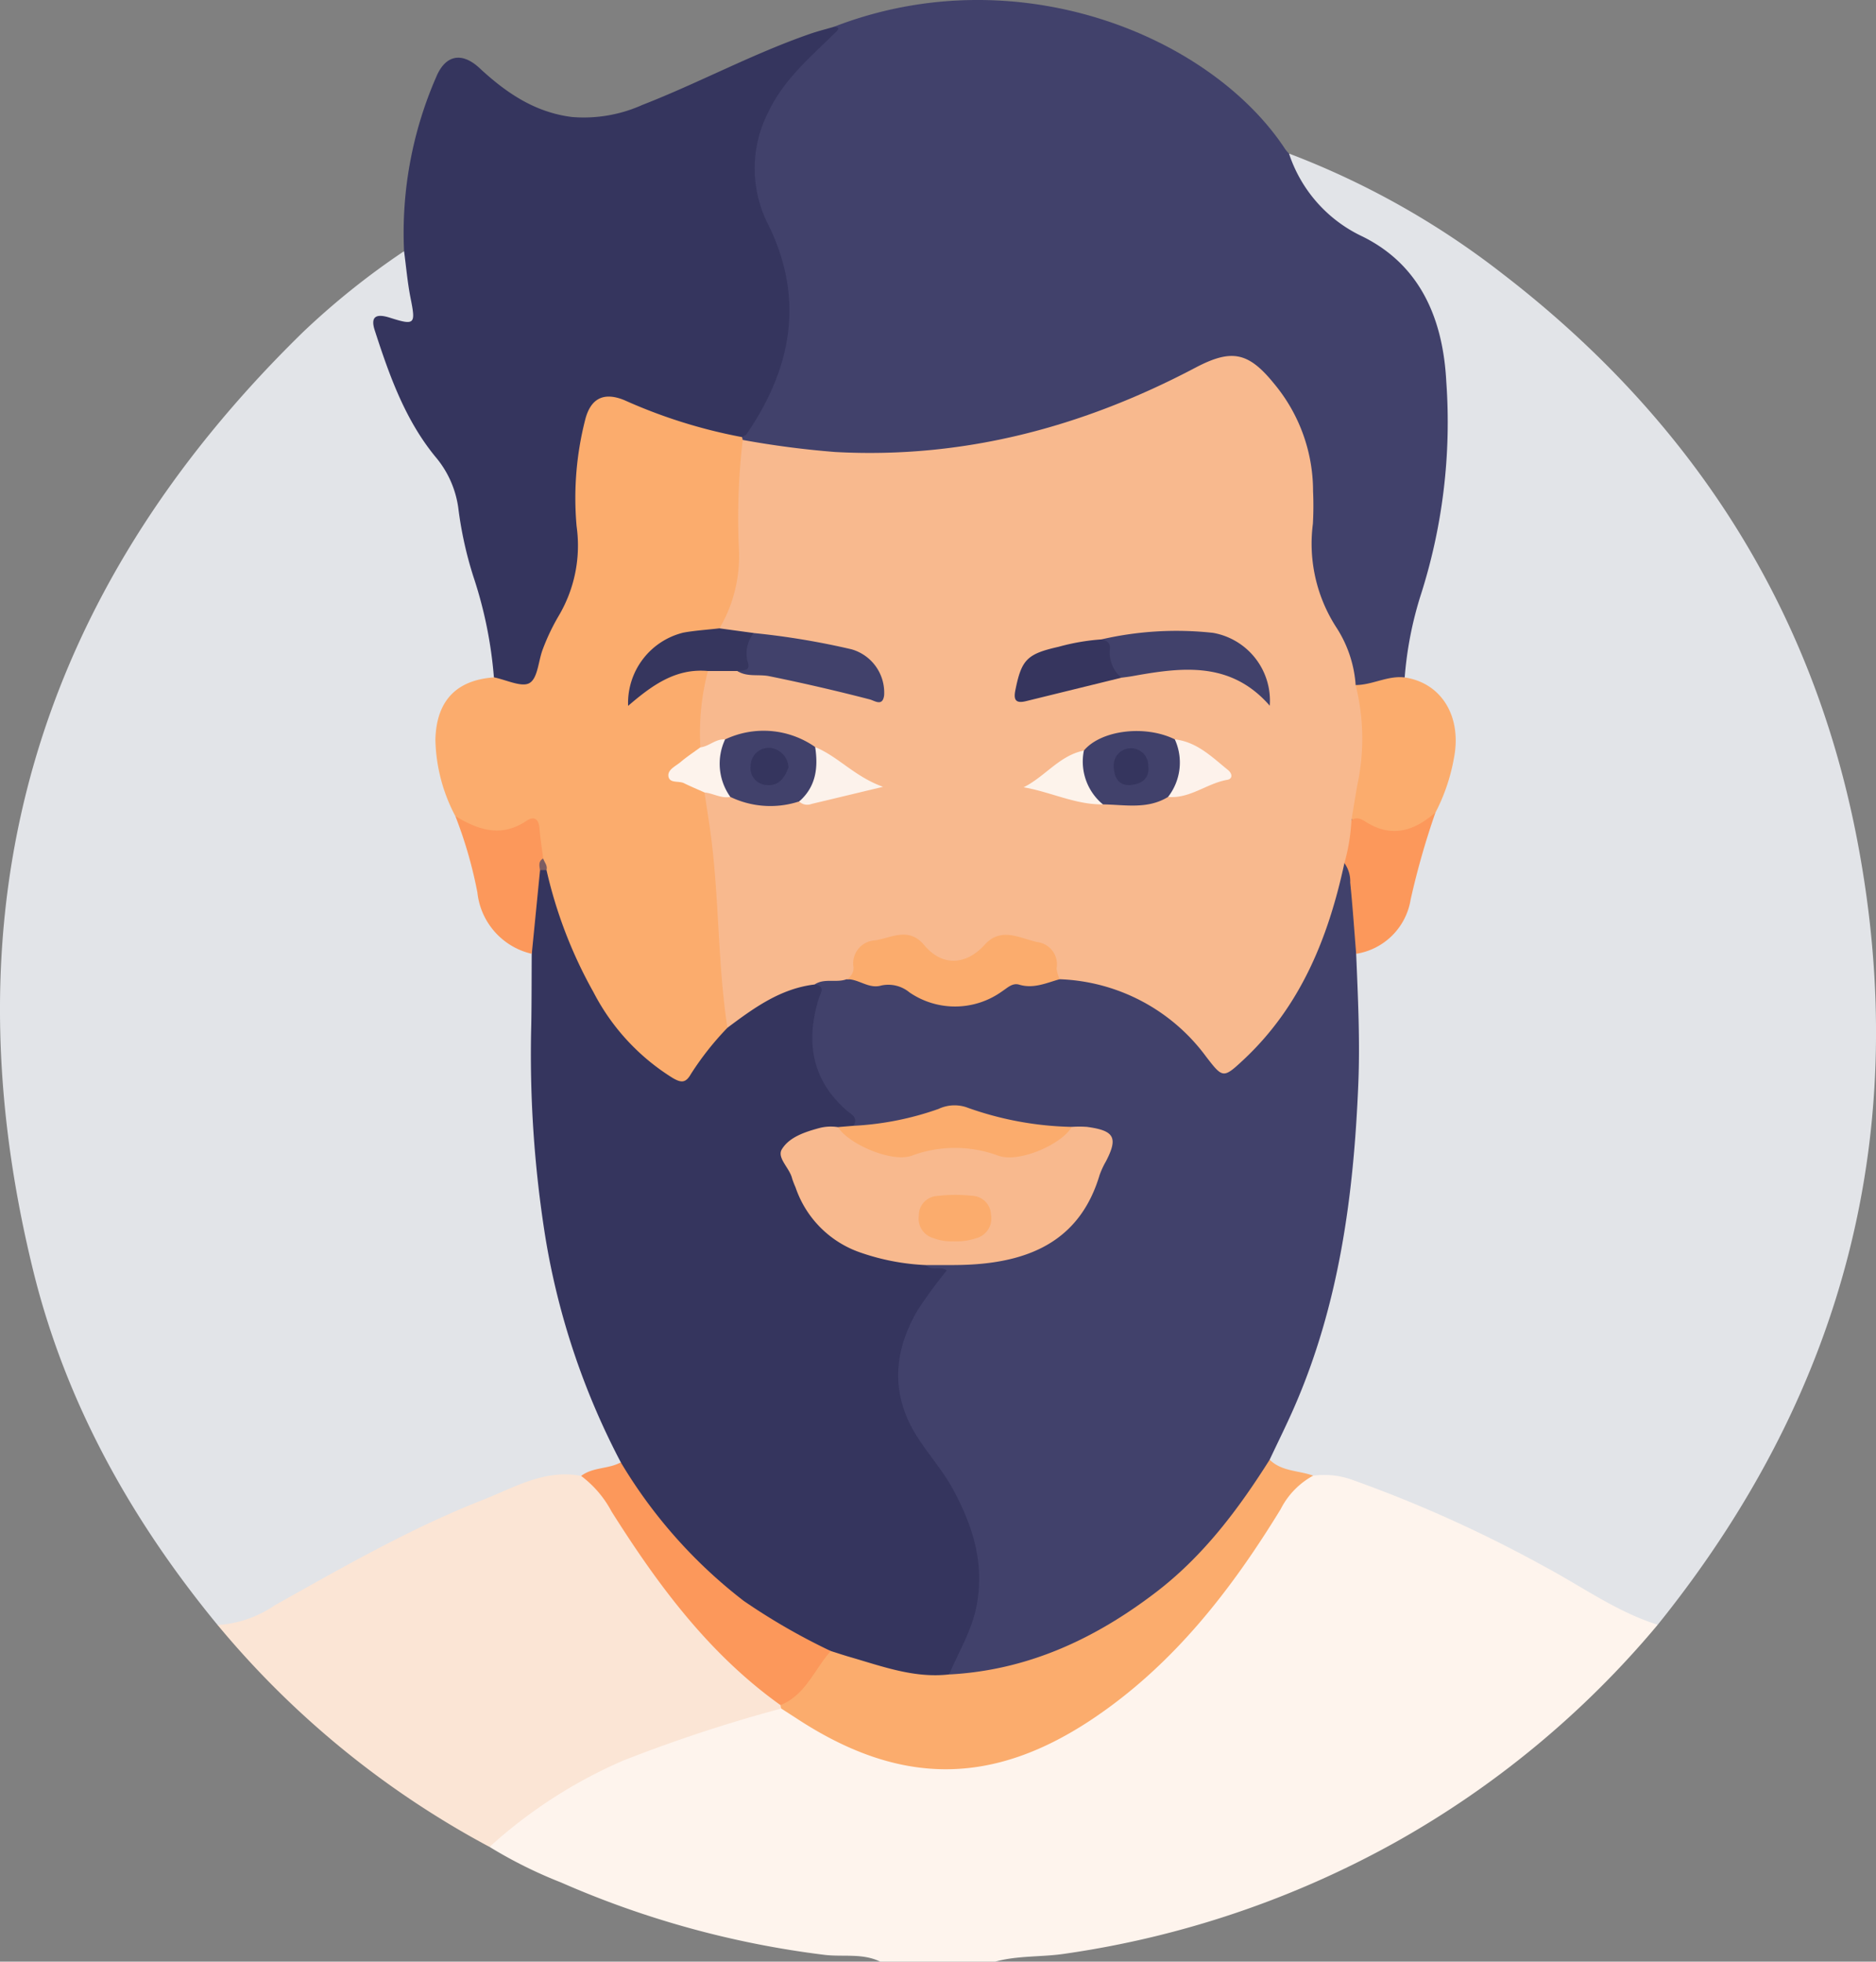 <svg xmlns="http://www.w3.org/2000/svg" width="169.041" height="176.717" viewBox="0 0 169.041 176.717">
  <rect x="0" y="0" width="169.041" height="176.717" fill="#808080" stroke="none"/>
  <g id="Group_2167" data-name="Group 2167" transform="translate(-2810.967 -337.432)">
    <path id="Path_2896" data-name="Path 2896" d="M2960.341,483.8a84.731,84.731,0,0,1-23.626,19.588,86.486,86.486,0,0,1-29.693,10.033c-2.117.335-4.295.153-6.386.729h-10.351c-1.6-.784-3.359-.409-5.029-.613a84.856,84.856,0,0,1-23.729-6.518,41.018,41.018,0,0,1-6.448-3.207c1.287-2.122,3.351-3.387,5.332-4.7a51.953,51.953,0,0,1,14.767-6.376c2.028-.574,3.937-1.594,6.1-1.7a6.089,6.089,0,0,1,2.272,1.183,22.993,22.993,0,0,0,11.709,4.14,19.1,19.1,0,0,0,8.406-1.505,39.06,39.06,0,0,0,14.211-10.624,75.11,75.11,0,0,0,8.574-11.828,5.164,5.164,0,0,1,2.857-2.356,6.378,6.378,0,0,1,3.706.291A115.634,115.634,0,0,1,2950.2,478.1c3.084,1.63,6.014,3.539,9.205,4.972A2.254,2.254,0,0,1,2960.341,483.8Z" fill="#fef4ed"/>
    <path id="Path_2897" data-name="Path 2897" d="M2830.573,483.821c-7.8-9.483-13.7-20.03-16.628-31.974-8.026-32.74.2-60.932,24.3-84.473a68.542,68.542,0,0,1,9.136-7.317,12.638,12.638,0,0,1,1.131,5.6c.039,1.083-.875,1.14-1.763,1.049-1.635-.169-1.761-.044-1.212,1.5,1.346,3.8,2.8,7.539,5.457,10.672a5.318,5.318,0,0,1,1.313,2.587c.75,5.007,2.655,9.747,3.382,14.758a3.233,3.233,0,0,1-.138,2.343c-.942.644-2.183.5-3.1,1.341-2.19,2.021-1.954,4.5-1.464,7.009a19.822,19.822,0,0,0,1.361,3.881,31.591,31.591,0,0,1,1.969,6.581,6.357,6.357,0,0,0,3.89,5.285,1.665,1.665,0,0,1,.972.928,10.208,10.208,0,0,1,.2,3.084c-.027,6.951-.128,13.9,1.011,20.8a65.892,65.892,0,0,0,5.853,19.217,3.987,3.987,0,0,1,.768,2.417c-.864,1.264-2.365,1.019-3.559,1.5-5.584.191-10.275,3.036-15.174,5.2-4.829,2.136-9.239,5.094-13.963,7.448C2833.151,483.838,2831.958,484.57,2830.573,483.821Z" fill="#e2e4e8"/>
    <path id="Path_2898" data-name="Path 2898" d="M2960.341,483.8c-3.717-1.165-6.856-3.464-10.243-5.264a117.717,117.717,0,0,0-17.089-7.722,7.531,7.531,0,0,0-3.715-.443c-1.633.229-3.167.2-4.09-1.506.169-1.954,1.394-3.491,2.109-5.227a72.211,72.211,0,0,0,4.9-19.812,130.42,130.42,0,0,0,.738-15.8c-.017-1.482-.649-2.941-.151-4.433a1.66,1.66,0,0,1,1.034-.847,6.1,6.1,0,0,0,3.928-4.851,46.145,46.145,0,0,1,2.185-7.408,21.245,21.245,0,0,0,1.56-4.92c.548-3.432-.443-5.105-4.081-7.021a2.928,2.928,0,0,1-.127-2.012c.388-3.511,1.745-6.785,2.471-10.211a48,48,0,0,0,.755-16.778,13.531,13.531,0,0,0-7.972-10.926,10.677,10.677,0,0,1-5.342-6.031,1.408,1.408,0,0,1-.088-1.32,74.134,74.134,0,0,1,19.281,10.864c16.924,13.032,27.874,29.954,31.908,50.968,4.977,25.935-1.028,49.318-17.429,70.021Z" fill="#e2e4e8"/>
    <path id="Path_2899" data-name="Path 2899" d="M2927.118,351.272a12.6,12.6,0,0,0,6.629,7.47c5.232,2.593,7.25,7.462,7.541,13.076a51.092,51.092,0,0,1-2.354,19.385,32.947,32.947,0,0,0-1.394,7.257,7.04,7.04,0,0,1-4.478.89,77.284,77.284,0,0,0-3.861-8.786,7.63,7.63,0,0,1-.407-3.224c-.088-3.035.263-6.083-.433-9.1a15.488,15.488,0,0,0-3.754-6.881c-1.321-1.476-3.07-1.707-5.037-.719a85.39,85.39,0,0,1-11.038,4.83,57.127,57.127,0,0,1-29.035,2.313,4.854,4.854,0,0,1-1.484-.423.581.581,0,0,1-.285-.454,4.806,4.806,0,0,1,.943-1.812c3.408-5.672,3.989-11.464,1.008-17.54-2.229-4.542-1.183-9.85,2.52-13.849,1.246-1.341,2.6-2.574,3.908-3.857,16.466-6.385,33.941.779,40.677,11.034A3.768,3.768,0,0,0,2927.118,351.272Z" fill="#41416b"/>
    <path id="Path_2900" data-name="Path 2900" d="M2886.1,339.849c.543.07.5.154.118.536-2.234,2.2-4.638,4.213-6.038,7.176a11.121,11.121,0,0,0,.059,10.2c3.236,6.655,2.046,12.871-1.992,18.764-.089.131-.28.191-.424.283-.821.638-1.667.23-2.472.005a80.2,80.2,0,0,1-8-2.73c-1.867-.743-2.849-.281-3.292,1.7a26.617,26.617,0,0,0-.674,8.883,13.174,13.174,0,0,1-1.67,8.473,20.389,20.389,0,0,0-1.77,3.922c-.931,2.774-1.984,3.107-4.473,1.4a38.324,38.324,0,0,0-1.841-9.059,34.263,34.263,0,0,1-1.344-6.019,9,9,0,0,0-2.085-4.8c-2.74-3.336-4.162-7.356-5.47-11.4-.421-1.3.2-1.5,1.364-1.13,2.266.717,2.336.59,1.87-1.748-.278-1.4-.4-2.83-.59-4.246a35.085,35.085,0,0,1,2.9-15.7c.828-1.985,2.306-2.275,3.9-.793,2.39,2.219,4.979,3.991,8.335,4.407a12.877,12.877,0,0,0,6.338-1.089c5.1-1.985,9.938-4.612,15.123-6.406C2884.679,340.234,2885.4,340.056,2886.1,339.849Z" fill="#35355e"/>
    <path id="Path_2901" data-name="Path 2901" d="M2830.573,483.821a10.129,10.129,0,0,0,5.121-1.755c6.133-3.435,12.234-6.946,18.793-9.52,2.827-1.109,5.571-2.788,8.844-2.153,1.54.176,2.114,1.433,2.8,2.537a77.1,77.1,0,0,0,10.887,14.084c1.376,1.372,3.068,2.384,4.359,3.852a.594.594,0,0,1-.015.483,132.948,132.948,0,0,0-14.285,4.706,43.692,43.692,0,0,0-12,7.759A82.057,82.057,0,0,1,2830.573,483.821Z" fill="#fbe5d5"/>
    <path id="Path_2902" data-name="Path 2902" d="M2881.36,491.346c-.026-.1-.048-.2-.067-.307,1.783-1.515,2.732-3.785,4.674-5.159,1.578.057,2.957.844,4.451,1.223a21.537,21.537,0,0,0,5.942.782c7.934-.525,14.631-3.873,20.494-9.057a38.939,38.939,0,0,0,7.192-8.712c.322-.513.53-1.187,1.326-1.184,1.089,1.073,2.613.96,3.92,1.437a7.077,7.077,0,0,0-2.927,3.018c-4.431,7.24-9.577,13.881-16.685,18.717-9.186,6.252-17.573,6.259-26.877.172C2882.323,491.964,2881.841,491.657,2881.36,491.346Z" fill="#fbac6d"/>
    <path id="Path_2903" data-name="Path 2903" d="M2896.494,488.274c-3.12.363-5.99-.713-8.9-1.555-.593-.171-1.18-.368-1.77-.553a6.945,6.945,0,0,1-2.439-.715,39.15,39.15,0,0,1-16.158-15.16,1.566,1.566,0,0,1-.322-1.126,66.724,66.724,0,0,1-6.792-20.249,104.384,104.384,0,0,1-1.275-19.191c.036-2.124.028-4.248.041-6.372a17.965,17.965,0,0,1,.449-7.389.7.7,0,0,1,.694-.357c1.028.6.986,1.74,1.287,2.682a34.887,34.887,0,0,0,5.873,11.765,18.978,18.978,0,0,0,3.836,3.668c.911.635,1.559.675,2.257-.372a19.966,19.966,0,0,1,3.07-3.691,22.793,22.793,0,0,1,5.354-3.315,5.128,5.128,0,0,1,2.807-.564c1.08.287.805,1.055.656,1.8a12.738,12.738,0,0,0-.511,4.083,8.489,8.489,0,0,0,2.693,5.26c.565.537,1.486,1.143.562,2.145a2.6,2.6,0,0,1-1.3.291,8.465,8.465,0,0,0-1.533.122c-2.857.616-3.224,1.349-2.306,4.033,1.409,4.115,4.384,6.256,8.517,7.021,1.067.2,2.141.354,3.218.511,2.557.545,2.586.567.948,2.665a12.674,12.674,0,0,0-2.989,6.647,10.424,10.424,0,0,0,2.634,7.776,19.516,19.516,0,0,1,4.425,9.763A12.374,12.374,0,0,1,2896.494,488.274Z" fill="#35355e"/>
    <path id="Path_2904" data-name="Path 2904" d="M2876.511,430.023a26.446,26.446,0,0,0-3.292,4.17c-.472.839-.9.772-1.615.364a19.751,19.751,0,0,1-7.155-7.733,40.958,40.958,0,0,1-4.237-11.007,2.721,2.721,0,0,1-.66-1.079c-.322-.853-.05-2.023-.659-2.583-.751-.692-1.628.375-2.5.465a4.594,4.594,0,0,1-4.394-1.663,15.371,15.371,0,0,1-1.8-6.89c.087-3.451,1.835-5.371,5.284-5.612,1.1.215,2.513.932,3.212.5.75-.464.778-2.032,1.2-3.085a19.075,19.075,0,0,1,1.4-2.934,12.419,12.419,0,0,0,1.629-8.085,28.46,28.46,0,0,1,.756-9.54c.483-1.989,1.674-2.6,3.552-1.828a46.947,46.947,0,0,0,10.591,3.325,1.023,1.023,0,0,1,.063.249,2.139,2.139,0,0,1,.417,1.627c-.5,3.255-.173,6.532-.282,9.8a9.516,9.516,0,0,1-1.8,5.463c-.8.7-1.836.625-2.777.765-3,.449-4.661,2.248-5.542,5.345a15.623,15.623,0,0,1,4.2-2.275c.956-.289,1.985-.779,2.851.257.01,2.138-.537,4.233-.486,6.371-.287,1.394-1.916,1.567-2.563,2.831,1.04.624,2.554.579,3.024,2a78.153,78.153,0,0,1,1.3,10.907c.217,2.735.237,5.488.567,8.219A2.855,2.855,0,0,1,2876.511,430.023Z" fill="#fbac6d"/>
    <path id="Path_2905" data-name="Path 2905" d="M2866.905,469.169a44.493,44.493,0,0,0,11.082,12.485,57.105,57.105,0,0,0,7.839,4.515c-1.483,1.65-2.259,3.958-4.533,4.87-6.452-4.608-11.054-10.836-15.219-17.437a9.644,9.644,0,0,0-2.742-3.209C2864.386,469.586,2865.785,469.789,2866.905,469.169Z" fill="#fc985b"/>
    <path id="Path_2906" data-name="Path 2906" d="M2852,410.959c2.047,1.226,4.115,1.953,6.369.441.733-.493,1.139-.2,1.211.679.073.9.22,1.793.334,2.689-.211.319.038.763-.285,1.051l-.745,7.539a6.361,6.361,0,0,1-4.9-5.524A39.254,39.254,0,0,0,2852,410.959Z" fill="#fc985b"/>
    <path id="Path_2907" data-name="Path 2907" d="M2887.864,438.852c.483-.747-.22-1.046-.594-1.373-3.187-2.782-3.707-6.207-2.533-10.082.139-.459.683-1.126-.37-1.278.566-1.243,1.7-.644,2.6-.812,2.47.52,5.076.268,7.4,1.69a5.186,5.186,0,0,0,5.275.013,9.679,9.679,0,0,1,5.18-1.369c.5.02.994-.246,1.511-.273,5.827-.1,10.18,2.671,13.7,7.063,1.127,1.4,1.312,1.411,2.676.156,4.62-4.248,6.926-9.763,8.607-15.637.188-.658-.088-1.707,1.076-1.841a1.471,1.471,0,0,1,.56,1.029c.129,2.4,1.073,4.786.215,7.218.161,3.9.354,7.8.194,11.708-.411,10.031-1.719,19.892-5.8,29.2-.691,1.575-1.459,3.116-2.192,4.673-2.825,4.472-5.975,8.669-10.22,11.919-5.52,4.226-11.6,7.053-18.658,7.422.879-2.088,2.08-3.995,2.5-6.328.688-3.813-.414-7.144-2.149-10.351-.892-1.648-2.167-3.083-3.187-4.665-2.467-3.829-2.223-7.707.023-11.516a42.508,42.508,0,0,1,2.6-3.54c-.552-.429-1.381.084-1.864-.473.628-.726,1.49-.508,2.259-.492a20.615,20.615,0,0,0,5.634-.633,9.574,9.574,0,0,0,6.566-5.381c.519-1.091.933-2.225,1.475-3.306.664-1.325.483-1.677-.925-2.047a7.986,7.986,0,0,0-2.058-.154,24.769,24.769,0,0,1-8.083-1.311,6.464,6.464,0,0,0-4.494-.019,20.213,20.213,0,0,1-5.181,1.116C2889,439.225,2888.357,439.453,2887.864,438.852Z" fill="#41416b"/>
    <path id="Path_2908" data-name="Path 2908" d="M2933.119,399.145c1.508,0,2.882-.868,4.418-.685,3.325.493,5.195,3.529,4.428,7.335a17.108,17.108,0,0,1-1.644,4.822c-2.011,2.661-4.908,2.813-7.81.407a9.72,9.72,0,0,1,.183-2.559c.347-2.548.823-5.084.249-7.669A1.881,1.881,0,0,1,2933.119,399.145Z" fill="#fbac6d"/>
    <path id="Path_2909" data-name="Path 2909" d="M2932.742,411.313c.536-.348.96-.047,1.4.223,2.311,1.407,4.314.712,6.175-.919a70.553,70.553,0,0,0-2.243,7.86,5.9,5.9,0,0,1-4.907,4.88c-.173-2.141-.318-4.285-.536-6.422a2.79,2.79,0,0,0-.526-1.753A4.476,4.476,0,0,1,2932.742,411.313Z" fill="#fc985b"/>
    <path id="Path_2910" data-name="Path 2910" d="M2932.742,411.313a17.292,17.292,0,0,1-.634,3.869c-1.448,6.718-3.944,12.909-9.091,17.719-1.828,1.708-1.873,1.663-3.363-.268a17.14,17.14,0,0,0-13.2-6.986c-.388-.091-.532-.39-.647-.729-.965-2.825-3.832-3.593-6.144-1.648a3.845,3.845,0,0,1-5.313.043c-2.5-1.971-5.013-1.334-6.121,1.575a.976.976,0,0,1-.99.763c-.927.343-1.985-.123-2.871.47-3.083.368-5.478,2.119-7.856,3.9-.851-5.577-.742-11.231-1.426-16.82-.179-1.463-.423-2.919-.636-4.379.837-.5,1.627.005,2.436.107,1.925.757,3.922.514,5.906.418a11.762,11.762,0,0,0,4.375-.717,11.443,11.443,0,0,1,2.575-.392c-2.244-.526-3.613-2.377-5.582-3.189a8.8,8.8,0,0,0-7.809-.65c-.76.111-1.42.865-2.277.362a22.165,22.165,0,0,1,.679-6.872c.751-.751,1.663-.5,2.55-.422a91.367,91.367,0,0,1,11.3,2.3c1.3.328,1.555-.018,1.149-1.3a3.163,3.163,0,0,0-2.642-2.179c-2.755-.6-5.537-1.025-8.33-1.395-1.048-.1-2.139-.044-2.985-.849a12.833,12.833,0,0,0,1.75-7.224,60.105,60.105,0,0,1,.347-9.756,82.077,82.077,0,0,0,8.353,1.088c11.547.622,22.279-2.242,32.428-7.592,3.284-1.731,4.792-1.415,7.115,1.456a15.11,15.11,0,0,1,3.495,9.675,29.209,29.209,0,0,1-.015,2.928,13.881,13.881,0,0,0,2.128,9.358,10.9,10.9,0,0,1,1.726,5.175,19.879,19.879,0,0,1,.156,8.973C2933.089,409.181,2932.919,410.248,2932.742,411.313Z" fill="#f8b98e"/>
    <path id="Path_2911" data-name="Path 2911" d="M2907.54,438.949a9.649,9.649,0,0,1,1.371,0c2.475.331,2.816.965,1.716,3.093a7.443,7.443,0,0,0-.579,1.246c-1.707,5.73-6.026,7.733-11.5,8.058-1.372.081-2.751.04-4.129.054a20.657,20.657,0,0,1-5.89-1.12,9.393,9.393,0,0,1-5.879-5.885,8.25,8.25,0,0,1-.309-.8c-.218-.939-1.394-1.859-.923-2.628.671-1.1,2.063-1.555,3.359-1.909a4.1,4.1,0,0,1,1.705-.084c2.829,1.744,5.73,2.938,9.1,1.47a3.637,3.637,0,0,1,2.877,0C2901.823,441.886,2904.734,440.788,2907.54,438.949Z" fill="#f8b98e"/>
    <path id="Path_2912" data-name="Path 2912" d="M2907.54,438.949c-.878,1.55-4.72,3.267-6.607,2.6a11.187,11.187,0,0,0-7.825,0c-1.811.644-5.744-1.085-6.625-2.582l1.381-.116a26.964,26.964,0,0,0,7.669-1.519,3.382,3.382,0,0,1,2.477-.164A29.585,29.585,0,0,0,2907.54,438.949Z" fill="#fbac6d"/>
    <path id="Path_2913" data-name="Path 2913" d="M2859.624,415.819c-.062-.393-.167-.8.285-1.051.111.347.421.636.3,1.049Z" fill="#7c5d62"/>
    <path id="Path_2914" data-name="Path 2914" d="M2875.792,394.037l3.086.42a15.609,15.609,0,0,1-.14,2.8c.033.936-.689.808-1.321.625h-2.667c-2.925-.272-5.071,1.326-7.186,3.139a6.534,6.534,0,0,1,4.988-6.6C2873.619,394.228,2874.712,394.164,2875.792,394.037Z" fill="#36365e"/>
    <path id="Path_2915" data-name="Path 2915" d="M2876.776,409.222c-.827.166-1.541-.328-2.328-.4-.619-.278-1.246-.539-1.856-.838-.477-.235-1.344.057-1.4-.673-.043-.561.674-.868,1.1-1.23.563-.477,1.184-.884,1.78-1.321.793-.089,1.389-.788,2.233-.717A26.46,26.46,0,0,0,2876.776,409.222Z" fill="#fdf3ec"/>
    <path id="Path_2916" data-name="Path 2916" d="M2887.237,425.649a1.112,1.112,0,0,0,.631-1.114,2.077,2.077,0,0,1,1.96-2.39c1.462-.218,3.019-1.26,4.431.442,1.585,1.91,3.748,1.816,5.417-.029,1.512-1.671,3.16-.594,4.778-.255a2.023,2.023,0,0,1,1.721,2.373,3.253,3.253,0,0,0,.276.969c-1.191.333-2.341.883-3.646.492-.613-.183-1.052.282-1.533.594a7.263,7.263,0,0,1-8.358.1,2.987,2.987,0,0,0-2.538-.618C2889.226,426.552,2888.327,425.592,2887.237,425.649Z" fill="#fbac6d"/>
    <path id="Path_2917" data-name="Path 2917" d="M2910.207,395.034a30.122,30.122,0,0,1,10.074-.589,6.205,6.205,0,0,1,5.1,6.562c-3.521-4.038-7.914-3.467-12.354-2.668-.336.06-.677.1-1.015.145C2910.289,397.92,2910.7,396.238,2910.207,395.034Z" fill="#41416b"/>
    <path id="Path_2918" data-name="Path 2918" d="M2877.417,397.887c.493-.107,1.258.077.9-.9a2.953,2.953,0,0,1,.566-2.526,68.883,68.883,0,0,1,8.819,1.466,4.057,4.057,0,0,1,2.932,4.133c-.128,1.056-.85.495-1.3.378q-4.5-1.165-9.053-2.091C2879.322,398.153,2878.3,398.443,2877.417,397.887Z" fill="#41416b"/>
    <path id="Path_2919" data-name="Path 2919" d="M2916.217,409.225c-1.853,1.139-3.885.7-5.87.671-2.038-1.159-2.682-2.98-1.717-4.846,1.546-1.847,5.524-2.338,8.2-1.01A3.462,3.462,0,0,1,2916.217,409.225Z" fill="#41416b"/>
    <path id="Path_2920" data-name="Path 2920" d="M2876.776,409.222a5.14,5.14,0,0,1-.473-5.177,8.094,8.094,0,0,1,8.118.685c.954,2.159.458,3.846-1.443,4.9A8.322,8.322,0,0,1,2876.776,409.222Z" fill="#41416b"/>
    <path id="Path_2921" data-name="Path 2921" d="M2910.207,395.034c.519.082.858.369.763.912a2.989,2.989,0,0,0,1.04,2.54l-8.6,2.112c-.829.2-1.143-.026-.958-.953.556-2.789,1.041-3.3,3.9-3.945A19.5,19.5,0,0,1,2910.207,395.034Z" fill="#36355e"/>
    <path id="Path_2922" data-name="Path 2922" d="M2882.978,409.636c1.517-1.33,1.725-3.044,1.443-4.9,2.076.848,3.529,2.646,6.114,3.578-2.525.6-4.481,1.079-6.44,1.54A1.052,1.052,0,0,1,2882.978,409.636Z" fill="#fcf2eb"/>
    <path id="Path_2923" data-name="Path 2923" d="M2908.632,405.05a5,5,0,0,0,1.716,4.847c-2.477.033-4.692-1.119-7.143-1.54C2905.154,407.379,2906.442,405.48,2908.632,405.05Z" fill="#fdf3eb"/>
    <path id="Path_2924" data-name="Path 2924" d="M2916.217,409.225a5.046,5.046,0,0,0,.611-5.185c1.99.226,3.331,1.578,4.779,2.75.425.344.44.808-.053.893C2919.715,408,2918.191,409.4,2916.217,409.225Z" fill="#fdf2eb"/>
    <path id="Path_2925" data-name="Path 2925" d="M2896.9,449.255a4.511,4.511,0,0,1-1.853-.294,1.814,1.814,0,0,1-1.287-2,1.742,1.742,0,0,1,1.566-1.78,14.119,14.119,0,0,1,3.268-.022,1.759,1.759,0,0,1,1.668,1.688,1.842,1.842,0,0,1-1.331,2.132A5.469,5.469,0,0,1,2896.9,449.255Z" fill="#fbac6d"/>
    <path id="Path_2926" data-name="Path 2926" d="M2914.437,406.461c.128,1.133-.643,1.619-1.618,1.688-1.052.074-1.444-.651-1.5-1.647a1.559,1.559,0,1,1,3.113-.041Z" fill="#35355e"/>
    <path id="Path_2927" data-name="Path 2927" d="M2882.018,406.567c-.339.883-.83,1.668-1.9,1.586a1.52,1.52,0,0,1-1.527-1.513,1.683,1.683,0,0,1,.012-.2,1.641,1.641,0,0,1,1.643-1.64,1.514,1.514,0,0,1,.165.008A1.872,1.872,0,0,1,2882.018,406.567Z" fill="#35355e"/>
  </g>
</svg>
